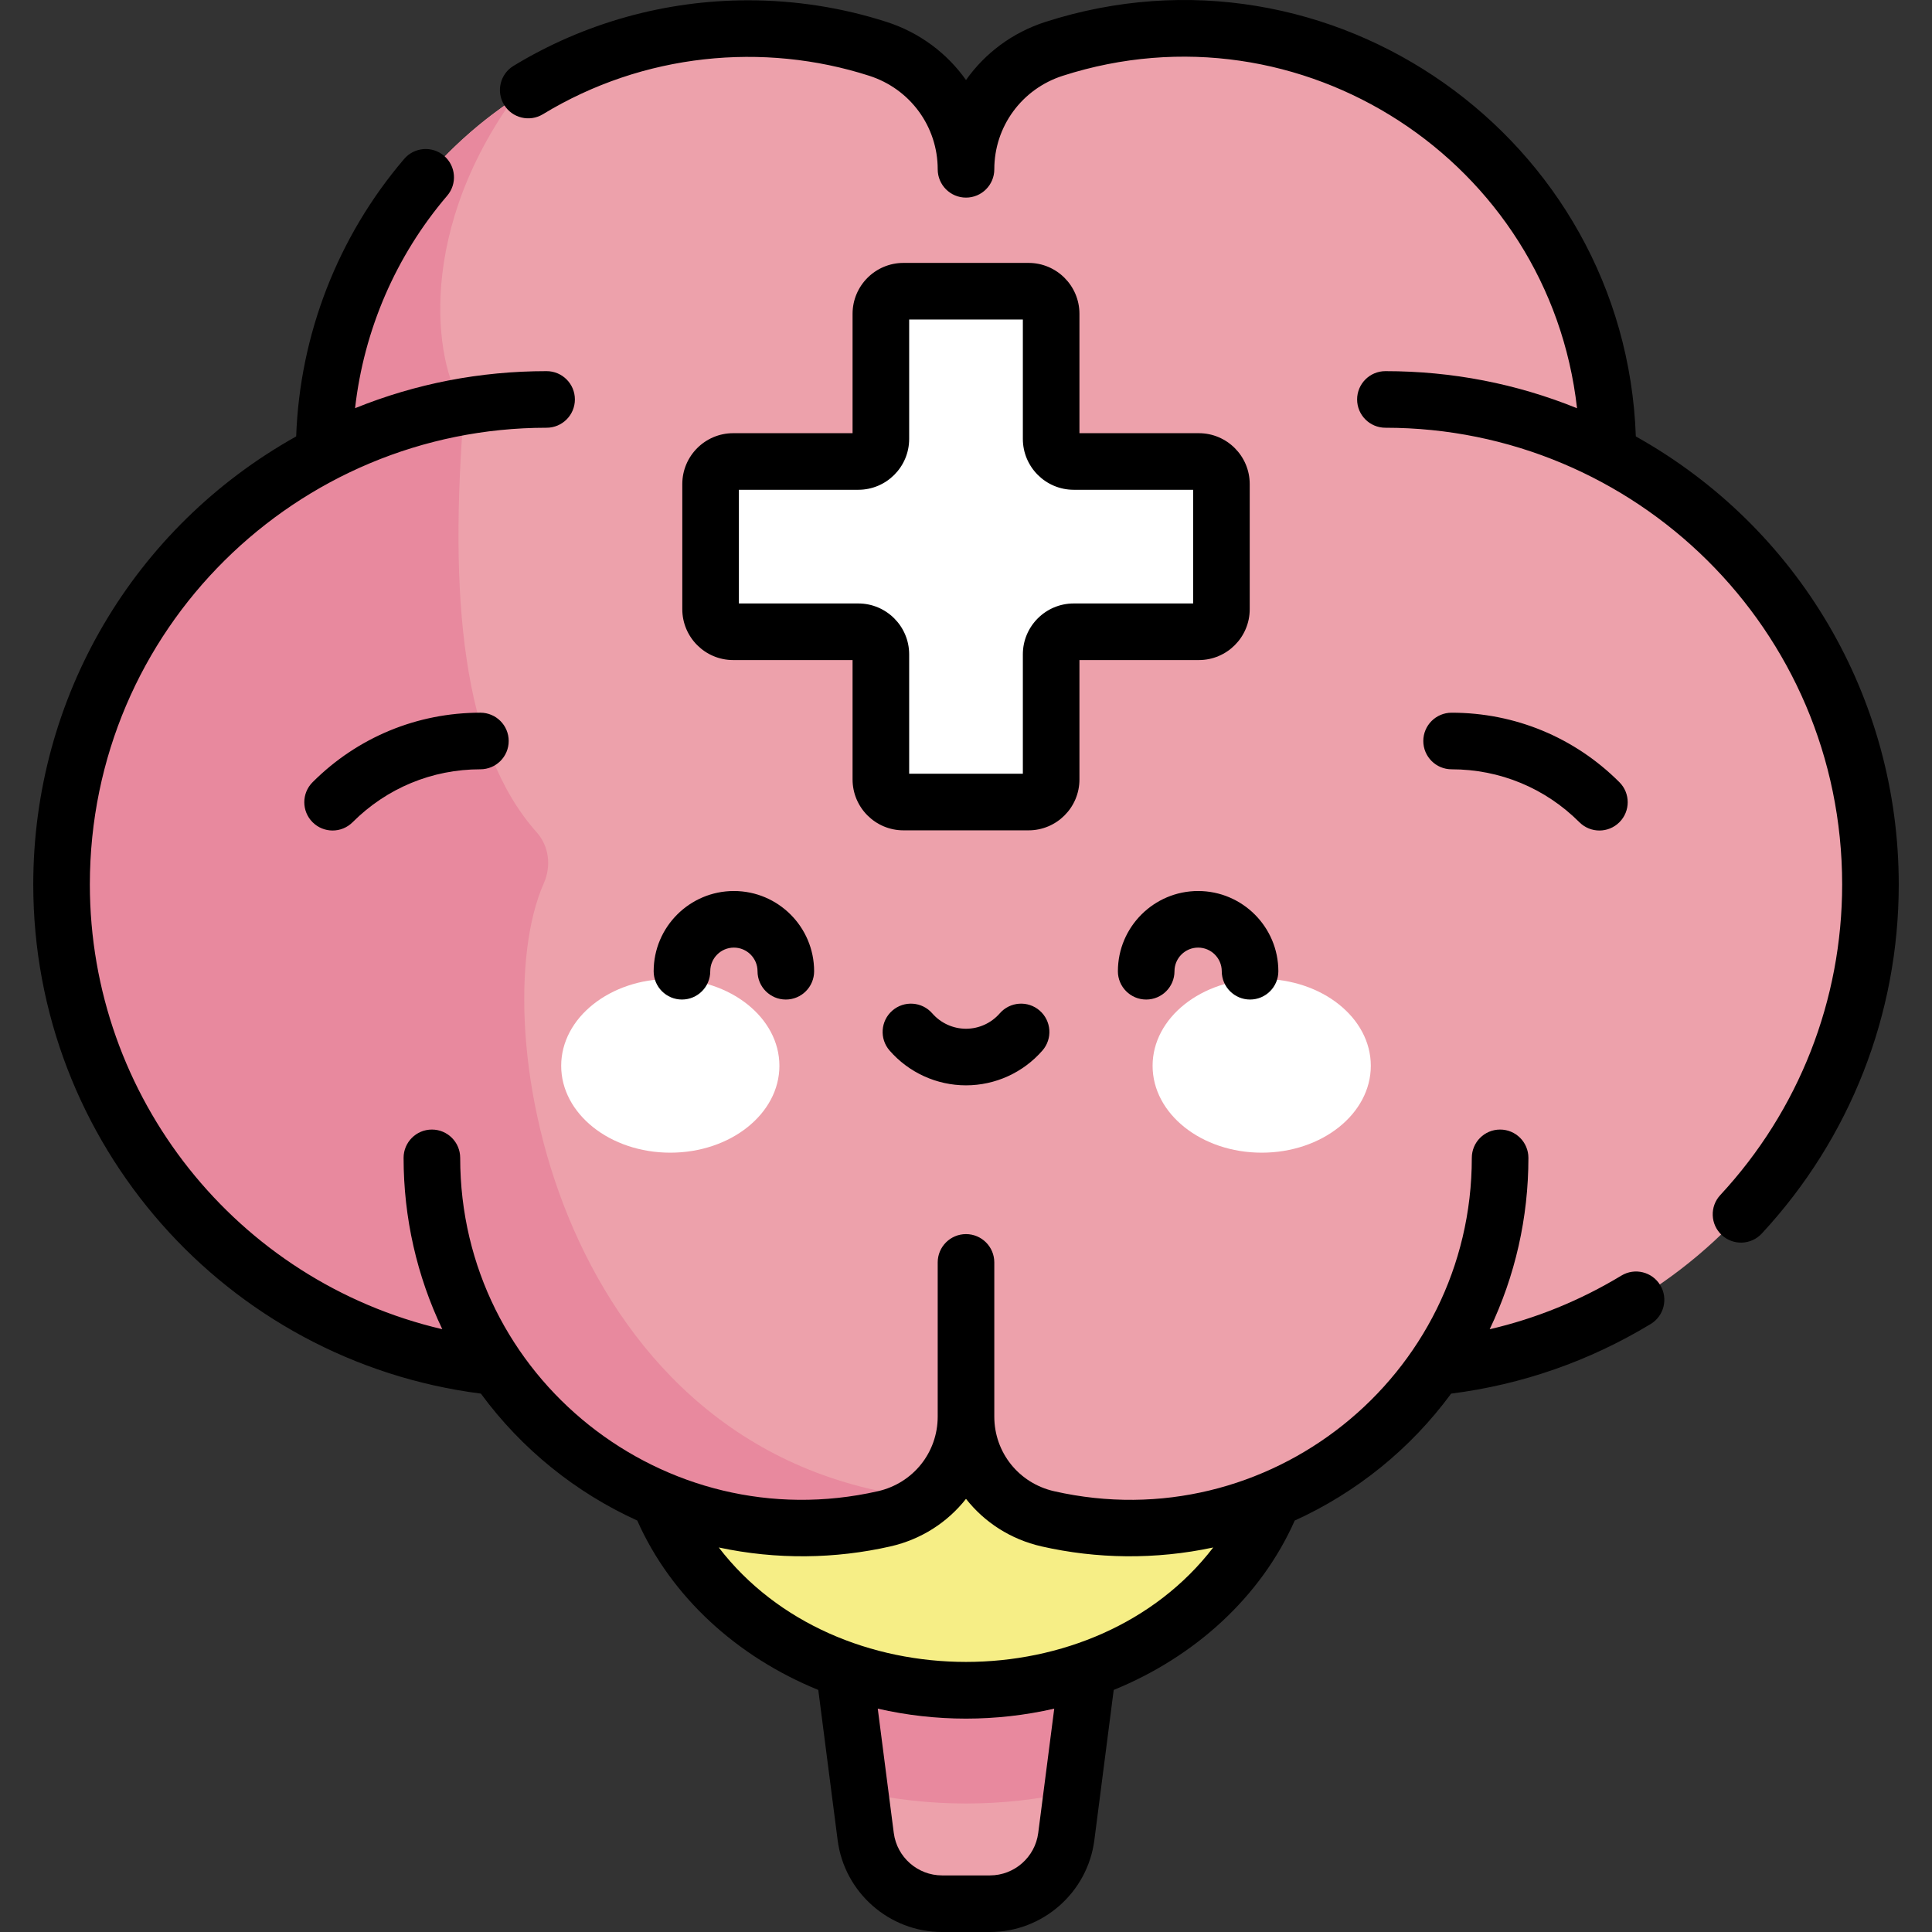 <svg id="Capa_1" enable-background="new 0 0 512.079 512.079" height="512" viewBox="0 0 512.079 512.079" width="512" xmlns="http://www.w3.org/2000/svg"><rect x="0" y="0" width="512.079" height="512.079" fill="#333333" stroke="none"/><g><path d="m292.786 407.918h-73.492l10.165 78.866c1.312 10.176 9.976 17.795 20.236 17.795h12.691c10.26 0 18.924-7.619 20.236-17.795z" fill="#eda1ab"/><path d="m227.931 474.93c9.095 2.039 18.519 3.092 28.109 3.092 9.589 0 19.014-1.054 28.109-3.092l8.637-67.012h-73.492z" fill="#e8899e"/><ellipse cx="256.04" cy="372.807" fill="#f6ee86" rx="86.097" ry="75.215"/><path d="m426.149 120.193c0-.078.006-.155.006-.234 0-62.066-50.314-112.38-112.38-112.38-11.999 0-23.555 1.884-34.395 5.369-13.888 4.465-23.341 17.339-23.341 31.927 0-14.588-9.453-27.462-23.341-31.927-10.84-3.485-22.396-5.369-34.395-5.369-62.066 0-112.38 50.314-112.38 112.38 0 .079.006.156.006.234-41.338 21.374-69.612 64.49-69.612 114.236 0 66.529 50.537 121.253 115.316 127.882 17.679 25.771 47.332 42.684 80.945 42.684 7.482 0 14.766-.841 21.765-2.432 12.673-2.88 21.696-14.102 21.696-27.098 0 12.996 9.023 24.218 21.696 27.098 7 1.591 14.283 2.432 21.765 2.432 33.613 0 63.266-16.913 80.945-42.684 64.779-6.629 115.316-61.352 115.316-127.882.001-49.746-28.274-92.862-69.612-114.236z" fill="#eda1ab"/><path d="m142.261 220.62c-19.802-22.247-23.343-62.496-19.207-112.881-7.035-8.719-13.904-43.516 12.662-81.128-30.03 20.174-49.792 54.452-49.792 93.348 0 .079.006.156.006.234-41.338 21.374-69.612 64.49-69.612 114.236 0 66.529 50.537 121.253 115.316 127.882 17.679 25.771 47.332 42.684 80.945 42.684 7.482 0 14.766-.841 21.765-2.432 4.217-.958 8.015-2.855 11.226-5.419-97.57-10.196-118.043-125.645-101.418-163.068 2-4.503 1.385-9.775-1.891-13.456z" fill="#e8899e"/><path d="m278.606 116.332v-33.162c0-3.306-2.68-5.985-5.986-5.985h-33.161c-3.306 0-5.986 2.68-5.986 5.985v33.161c0 3.306-2.68 5.985-5.985 5.985h-33.161c-3.306 0-5.986 2.68-5.986 5.986v33.161c0 3.306 2.68 5.985 5.986 5.985h33.161c3.306 0 5.985 2.68 5.985 5.985v33.161c0 3.306 2.68 5.985 5.986 5.985h33.161c3.306 0 5.986-2.68 5.986-5.985v-33.161c0-3.306 2.68-5.985 5.986-5.985h33.161c3.306 0 5.986-2.68 5.986-5.985v-33.161c0-3.306-2.68-5.986-5.986-5.986h-33.161c-3.306.001-5.986-2.679-5.986-5.984z" fill="#fff"/><g><g fill="#fff"><ellipse cx="177.663" cy="282.489" rx="28.919" ry="23.03"/><ellipse cx="334.416" cy="282.489" rx="28.92" ry="23.03"/></g></g><path d="m82.851 207.326c-2.929 2.929-2.929 7.678 0 10.606 2.93 2.929 7.678 2.929 10.607 0 9.048-9.048 21.077-14.031 33.873-14.031 4.143 0 7.5-3.358 7.5-7.5s-3.357-7.5-7.5-7.5c-16.802.001-32.598 6.543-44.48 18.425zm346.904 130.769c-10.94 6.615-22.635 11.368-34.912 14.222 6.743-14.108 10.263-29.551 10.263-45.427 0-4.142-3.357-7.5-7.5-7.5s-7.5 3.358-7.5 7.5c0 58.058-54.033 101.241-110.709 88.359-9.337-2.122-15.857-10.257-15.857-19.785v-40.864c0-4.142-3.357-7.5-7.5-7.5s-7.5 3.358-7.5 7.5v40.864c0 9.527-6.52 17.663-15.857 19.785-56.507 12.843-110.709-30.106-110.709-88.359 0-4.142-3.357-7.5-7.5-7.5s-7.5 3.358-7.5 7.5c0 15.872 3.518 31.311 10.257 45.416-54.474-12.731-93.413-61.473-93.413-117.876 0-67.691 54.987-121.058 121.058-121.058 4.143 0 7.5-3.358 7.5-7.5s-3.357-7.5-7.5-7.5c-17.638 0-34.658 3.302-50.762 9.818 2.341-20.709 10.789-40.372 24.417-56.321 2.69-3.15 2.319-7.883-.83-10.574-3.15-2.692-7.884-2.318-10.574.83-17.581 20.575-27.659 46.547-28.625 73.549-43.103 24.095-69.685 69.187-69.685 118.755 0 68.61 51.088 126.307 118.639 134.95 10.857 14.771 25.196 26.252 41.453 33.644 8.973 20.231 26.429 36.112 47.979 44.897l5.133 39.824c1.788 13.874 13.686 24.336 27.674 24.336h12.691c13.988 0 25.886-10.462 27.674-24.336l5.133-39.824c21.55-8.785 39.006-24.665 47.979-44.896 16.256-7.391 30.596-18.872 41.453-33.643 18.822-2.397 36.601-8.597 52.893-18.449 3.545-2.144 4.681-6.754 2.537-10.299-2.145-3.546-6.756-4.68-10.3-2.538zm-154.573 147.731c-.827 6.415-6.328 11.253-12.797 11.253h-12.691c-6.469 0-11.97-4.838-12.797-11.253l-4.246-32.945c15.401 3.52 31.359 3.524 46.777 0zm-84.674-75.668c15.4 3.294 30.972 3.02 45.498-.281 8.21-1.865 15.167-6.416 20.033-12.607 4.866 6.191 11.823 10.742 20.033 12.607 14.555 3.308 30.126 3.569 45.498.282-31.063 40.457-100.01 40.44-131.062-.001zm228.113-192.226c2.93 2.929 7.678 2.929 10.607 0s2.929-7.678 0-10.606c-11.882-11.881-27.678-18.424-44.48-18.424-4.143 0-7.5 3.358-7.5 7.5s3.357 7.5 7.5 7.5c12.796 0 24.825 4.982 33.873 14.03zm-245.368 39.496c0 4.142 3.357 7.5 7.5 7.5s7.5-3.358 7.5-7.5c0-3.455 2.811-6.265 6.265-6.265s6.265 2.811 6.265 6.265c0 4.142 3.357 7.5 7.5 7.5s7.5-3.358 7.5-7.5c0-11.726-9.539-21.265-21.265-21.265s-21.265 9.54-21.265 21.265zm260.327-141.754c-2.788-79.04-80.77-134.213-156.495-109.866-8.749 2.813-16.027 8.308-21.045 15.403-5.018-7.095-12.296-12.589-21.045-15.403-11.823-3.801-24.168-5.729-36.691-5.729-21.99 0-43.496 6.009-62.194 17.376-3.539 2.152-4.664 6.766-2.512 10.305 2.15 3.54 6.768 4.662 10.305 2.512 26.619-16.184 58.452-19.205 86.501-10.184 10.849 3.488 18.137 13.449 18.137 24.787 0 4.142 3.357 7.5 7.5 7.5s7.5-3.358 7.5-7.5c0-11.338 7.288-21.299 18.137-24.787 63.195-20.323 128.986 22.74 136.315 88.112-16.111-6.523-33.139-9.829-50.787-9.829-4.142 0-7.5 3.358-7.5 7.5s3.358 7.5 7.5 7.5c66.108 0 121.058 53.399 121.058 121.058 0 30.642-11.472 59.879-32.303 82.325-2.818 3.036-2.641 7.782.396 10.6 3.035 2.817 7.78 2.641 10.599-.395 23.414-25.229 36.309-58.09 36.309-92.529-.003-49.569-26.584-94.66-69.685-118.756zm-168.592 152.915c-2.261 2.593-5.521 4.08-8.948 4.08s-6.688-1.487-8.948-4.08c-2.72-3.122-7.459-3.446-10.581-.726-3.123 2.722-3.447 7.46-.726 10.582 5.109 5.862 12.492 9.224 20.255 9.224s15.145-3.362 20.255-9.224c2.722-3.122 2.397-7.86-.726-10.582s-7.86-2.397-10.581.726zm31.309-11.161c0 4.142 3.357 7.5 7.5 7.5s7.5-3.358 7.5-7.5c0-3.455 2.811-6.265 6.265-6.265s6.265 2.811 6.265 6.265c0 4.142 3.357 7.5 7.5 7.5s7.5-3.358 7.5-7.5c0-11.726-9.539-21.265-21.265-21.265-11.725 0-21.265 9.54-21.265 21.265zm-23.676-187.743h-33.162c-7.436 0-13.485 6.049-13.485 13.485v31.647h-31.646c-7.436 0-13.485 6.05-13.485 13.486v33.161c0 7.436 6.05 13.485 13.485 13.485h31.646v31.647c0 7.436 6.05 13.485 13.485 13.485h33.162c7.436 0 13.485-6.049 13.485-13.485v-31.647h31.647c7.435 0 13.485-6.049 13.485-13.485v-33.161c0-7.436-6.05-13.486-13.485-13.486h-31.647v-31.647c0-7.436-6.05-13.485-13.485-13.485zm43.617 60.132v30.132h-31.646c-7.436 0-13.485 6.049-13.485 13.485v31.647h-30.133v-31.647c0-7.436-6.05-13.485-13.485-13.485h-31.646v-30.132h31.646c7.436 0 13.485-6.049 13.485-13.485v-31.647h30.133v31.647c0 7.436 6.05 13.485 13.485 13.485z"/></g></svg>